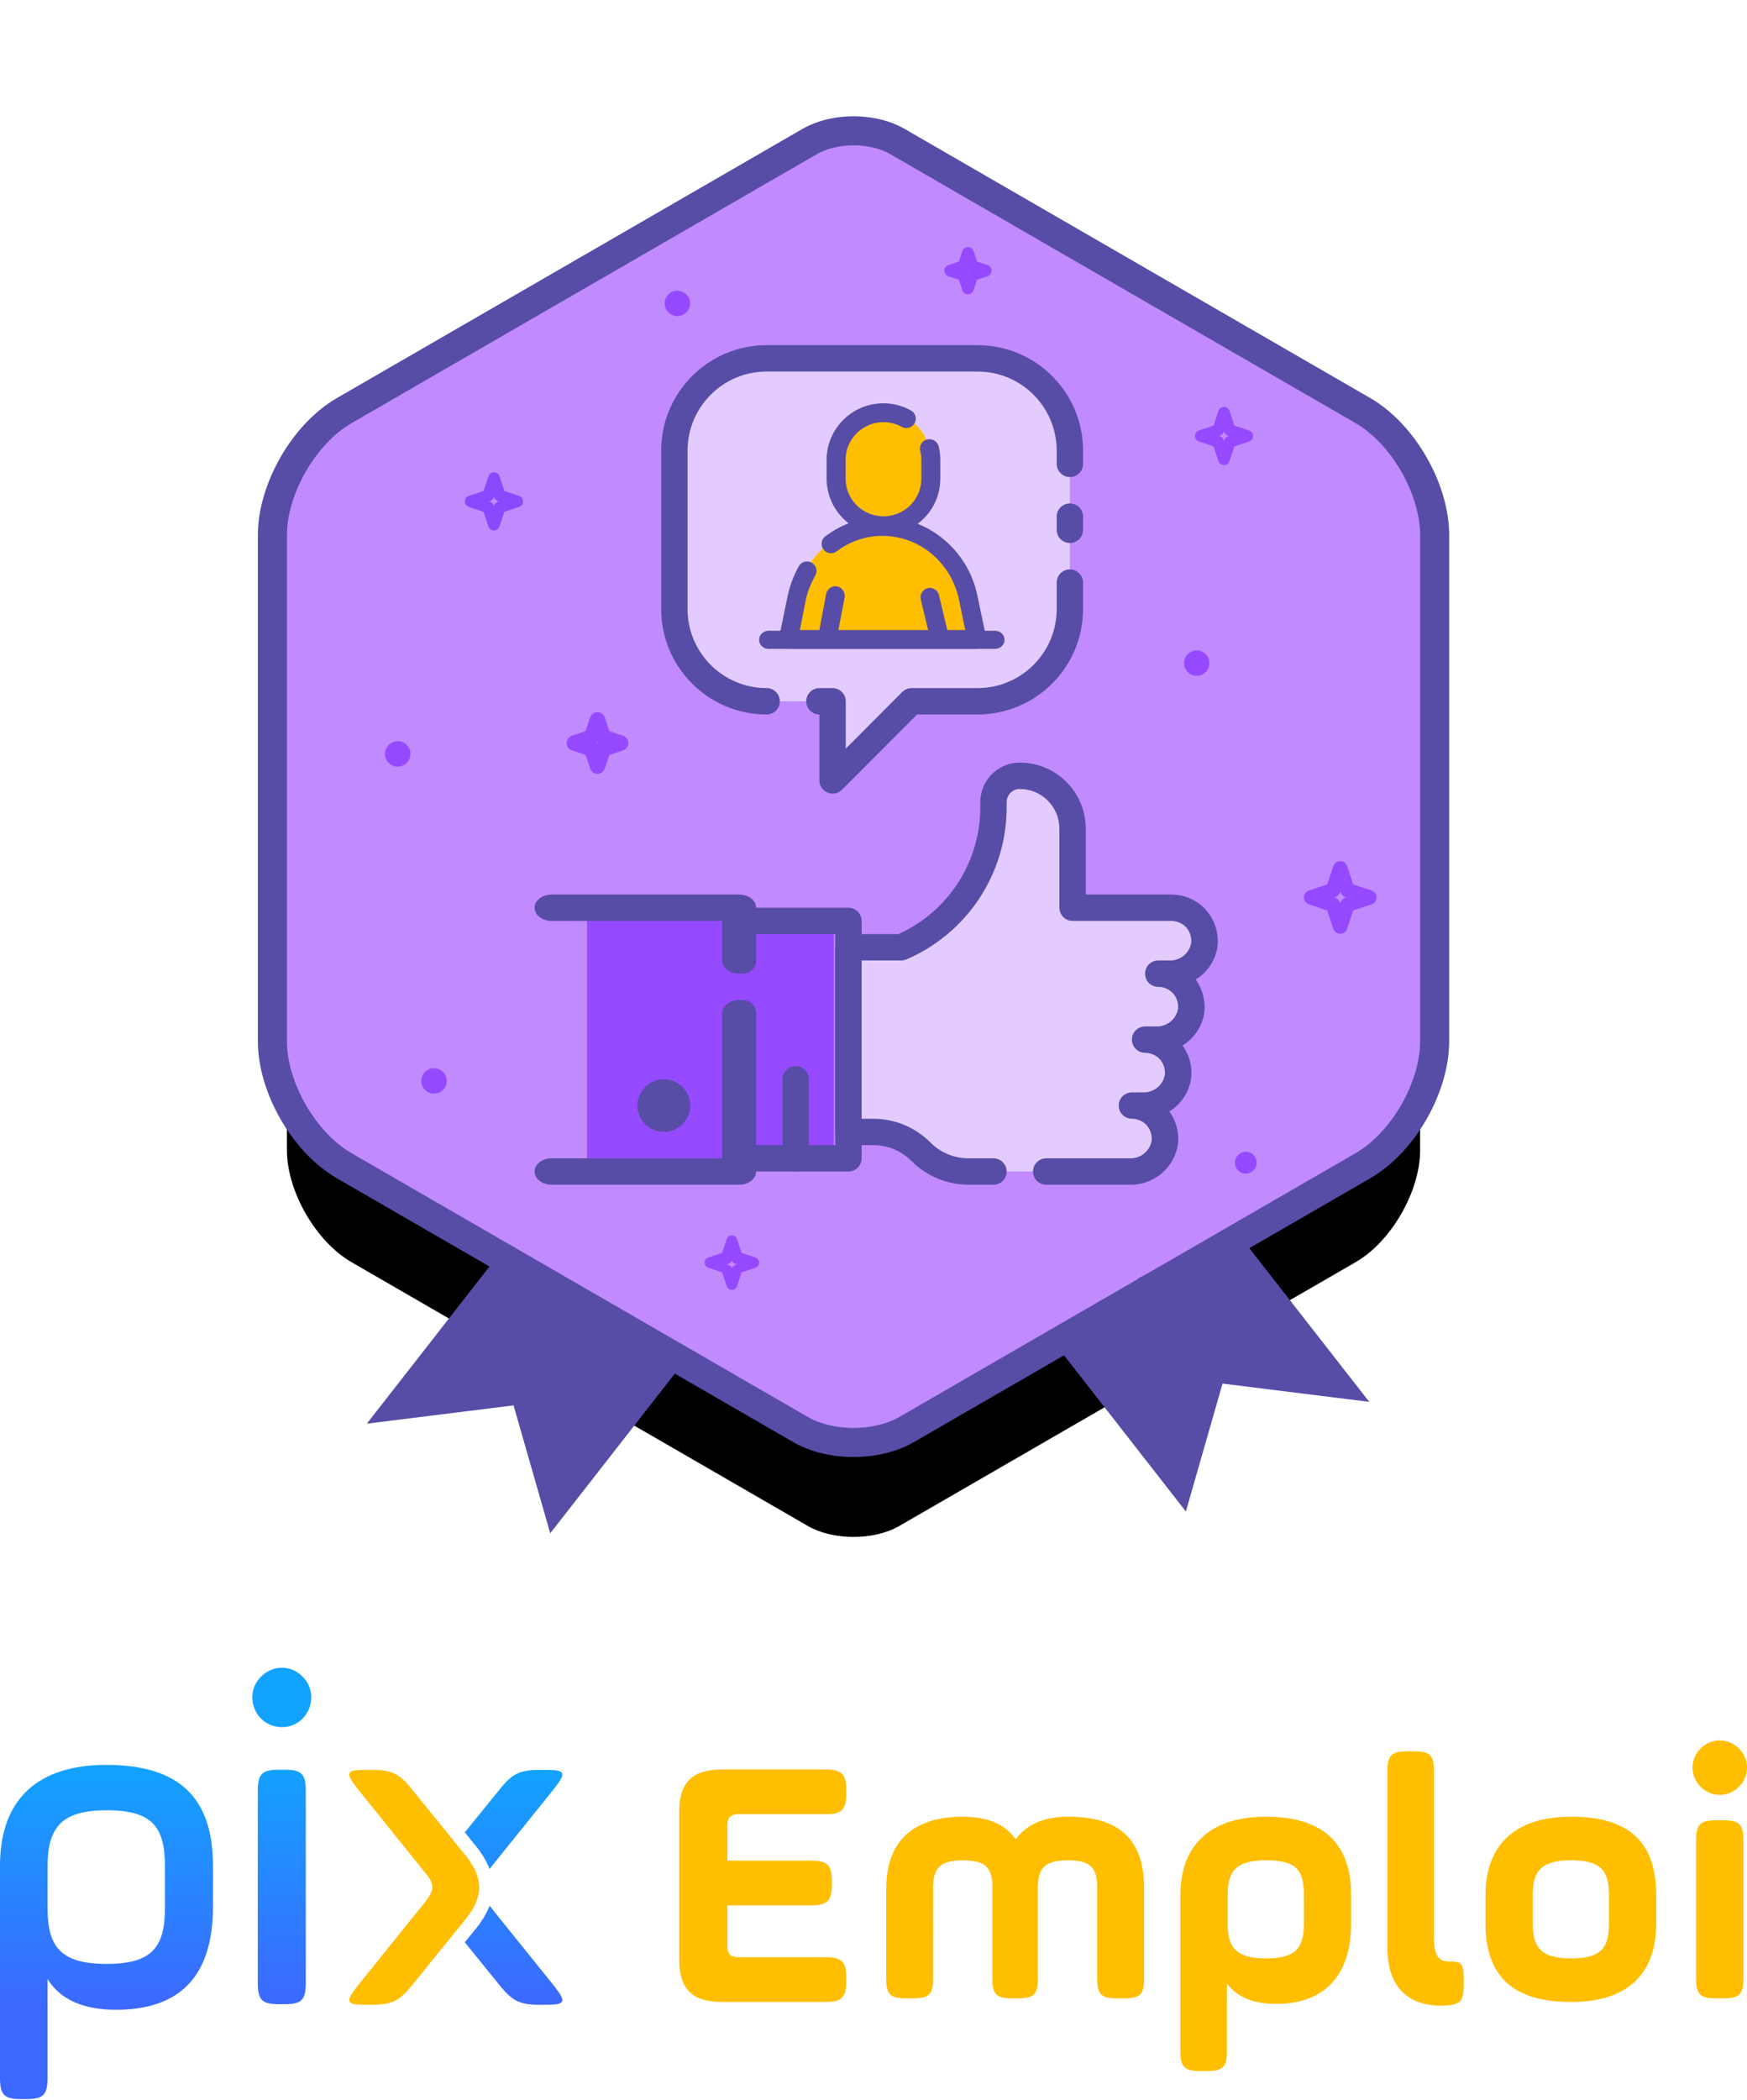 <?xml version="1.0" encoding="UTF-8"?>
<svg width="481px" height="578px" viewBox="0 0 481 578" version="1.1" xmlns="http://www.w3.org/2000/svg" xmlns:xlink="http://www.w3.org/1999/xlink">
    <title>Pix Emploi</title>
    <defs>
        <path d="M245.077,2.406 C239.532,-0.802 230.489,-0.802 224.944,2.406 L96.75,76.484 C86.969,82.14 79,95.964 79,107.276 L79,246.568 C79,257.899 86.969,271.704 96.75,277.36 L222.415,349.982 C225.893,351.987 230.446,353 235.021,353 C239.575,353 244.128,351.987 247.606,349.982 L373.271,277.36 C383.052,271.704 391,257.899 391,246.568 L391,107.276 C391,95.964 383.052,82.14 373.271,76.484 L245.077,2.406 Z" id="path-1"></path>
        <filter x="-37.8%" y="-25.5%" width="175.6%" height="166.9%" filterUnits="objectBoundingBox" id="filter-3">
            <feMorphology radius="8" operator="dilate" in="SourceAlpha" result="shadowSpreadOuter1"></feMorphology>
            <feOffset dx="0" dy="2" in="shadowSpreadOuter1" result="shadowOffsetOuter1"></feOffset>
            <feGaussianBlur stdDeviation="2" in="shadowOffsetOuter1" result="shadowBlurOuter1"></feGaussianBlur>
            <feComposite in="shadowBlurOuter1" in2="SourceAlpha" operator="out" result="shadowBlurOuter1"></feComposite>
            <feColorMatrix values="0 0 0 0 0.258   0 0 0 0 0.435   0 0 0 0 1  0 0 0 1 0" type="matrix" in="shadowBlurOuter1" result="shadowMatrixOuter1"></feColorMatrix>
            <feMorphology radius="8" operator="dilate" in="SourceAlpha" result="shadowSpreadOuter2"></feMorphology>
            <feOffset dx="0" dy="28" in="shadowSpreadOuter2" result="shadowOffsetOuter2"></feOffset>
            <feGaussianBlur stdDeviation="32" in="shadowOffsetOuter2" result="shadowBlurOuter2"></feGaussianBlur>
            <feComposite in="shadowBlurOuter2" in2="SourceAlpha" operator="out" result="shadowBlurOuter2"></feComposite>
            <feColorMatrix values="0 0 0 0 0.541   0 0 0 0 0.287   0 0 0 0 1  0 0 0 0.296 0" type="matrix" in="shadowBlurOuter2" result="shadowMatrixOuter2"></feColorMatrix>
            <feMerge>
                <feMergeNode in="shadowMatrixOuter1"></feMergeNode>
                <feMergeNode in="shadowMatrixOuter2"></feMergeNode>
            </feMerge>
        </filter>
        <linearGradient x1="50%" y1="0%" x2="50%" y2="100%" id="linearGradient-4">
            <stop stop-color="#12A3FF" offset="0%"></stop>
            <stop stop-color="#3D68FF" offset="100%"></stop>
        </linearGradient>
        <linearGradient x1="50%" y1="0%" x2="50%" y2="73.049%" id="linearGradient-5">
            <stop stop-color="#12A3FF" offset="0%"></stop>
            <stop stop-color="#3D68FF" offset="100%"></stop>
        </linearGradient>
        <linearGradient x1="50%" y1="28.362%" x2="50%" y2="100%" id="linearGradient-6">
            <stop stop-color="#12A3FF" offset="0%"></stop>
            <stop stop-color="#3D68FF" offset="100%"></stop>
        </linearGradient>
    </defs>
    <g id="Page-1" stroke="none" stroke-width="1" fill="none" fill-rule="evenodd">
        <g id="Artboard-Copy-28" transform="translate(-122, -74)">
            <g id="Group-5" transform="translate(107, 114)">
                <g id="ELEMENT">
                    <g id="Group-6">
                        <g id="Group-8" transform="translate(15, 0)">
                            <mask id="mask-2" fill="white">
                                <use xlink:href="#path-1"></use>
                            </mask>
                            <g id="Mask">
                                <use fill="black" fill-opacity="1" filter="url(#filter-3)" xlink:href="#path-1"></use>
                                <path stroke="#574DA6" stroke-width="8" d="M247.08,-1.056 L247.078,-1.057 L375.273,73.021 C386.286,79.39 395,94.53 395,107.276 L395,246.568 C395,259.327 386.292,274.452 375.272,280.823 L249.604,353.448 C245.563,355.777 240.362,357 235.021,357 C229.662,357 224.461,355.778 220.413,353.445 L94.748,280.823 C83.724,274.449 75,259.321 75,246.568 L75,107.276 C75,94.536 83.73,79.392 94.749,73.021 L222.941,-1.056 C229.725,-4.981 240.296,-4.981 247.08,-1.056 Z" fill="#C18AFF" fill-rule="evenodd"></path>
                            </g>
                            <path d="M337,72 C336.309,72 335.699,72.438 335.482,73.093 L334.134,77.134 L330.094,78.482 C329.438,78.701 329,79.309 329,80 C329,80.691 329.438,81.299 330.094,81.517 L334.134,82.864 L335.482,86.906 C335.699,87.562 336.309,88 337,88 C337.691,88 338.299,87.562 338.517,86.906 L339.864,82.864 L343.906,81.517 C344.562,81.299 345,80.691 345,80 C345,79.309 344.562,78.701 343.906,78.482 L339.864,77.134 L338.517,73.093 C338.299,72.438 337.691,72 337,72 M336.917,78.906 L337,78.659 L337.082,78.906 C337.24,79.382 337.618,79.758 338.093,79.918 L338.339,80 L338.093,80.082 C337.618,80.242 337.24,80.616 337.082,81.094 L337,81.341 L336.917,81.094 C336.758,80.616 336.382,80.242 335.906,80.082 L335.659,80 L335.906,79.918 C336.382,79.758 336.758,79.382 336.917,78.906" id="Fill-86" fill="#964AFF" mask="url(#mask-2)"></path>
                            <path d="M136,90 C135.309,90 134.699,90.438 134.482,91.093 L133.134,95.134 L129.094,96.482 C128.438,96.701 128,97.309 128,98 C128,98.691 128.438,99.299 129.094,99.517 L133.134,100.864 L134.482,104.906 C134.699,105.562 135.309,106 136,106 C136.691,106 137.299,105.562 137.517,104.906 L138.864,100.864 L142.906,99.517 C143.562,99.299 144,98.691 144,98 C144,97.309 143.562,96.701 142.906,96.482 L138.864,95.134 L137.517,91.093 C137.299,90.438 136.691,90 136,90 M135.917,96.906 L136,96.659 L136.082,96.906 C136.24,97.382 136.618,97.758 137.093,97.918 L137.339,98 L137.093,98.082 C136.618,98.242 136.24,98.616 136.082,99.094 L136,99.341 L135.917,99.094 C135.758,98.616 135.382,98.242 134.906,98.082 L134.659,98 L134.906,97.918 C135.382,97.758 135.758,97.382 135.917,96.906" id="Fill-86-Copy" fill="#8A49FF" mask="url(#mask-2)"></path>
                            <path d="M186.5,40 C184.568,40 183,41.568 183,43.5 C183,45.434 184.568,47 186.5,47 C188.434,47 190,45.434 190,43.5 C190,41.568 188.434,40 186.5,40" id="Fill-88" fill="#964AFF" mask="url(#mask-2)"></path>
                            <path d="M119.5,254 C117.568,254 116,255.568 116,257.5 C116,259.434 117.568,261 119.5,261 C121.434,261 123,259.434 123,257.5 C123,255.568 121.434,254 119.5,254" id="Fill-88-Copy" fill="#964AFF" mask="url(#mask-2)"></path>
                            <path d="M164.5,156 C163.582,156 162.774,156.582 162.483,157.453 L161.225,161.227 L157.453,162.486 C156.582,162.774 156,163.582 156,164.5 C156,165.418 156.582,166.226 157.453,166.517 L161.225,167.775 L162.483,171.547 C162.774,172.418 163.582,173 164.5,173 C165.418,173 166.226,172.418 166.514,171.547 L167.773,167.775 L171.547,166.517 C172.418,166.226 173,165.418 173,164.5 C173,163.582 172.418,162.774 171.547,162.486 L167.773,161.225 L166.514,157.453 C166.226,156.582 165.418,156 164.5,156 M164.311,164.5 C164.377,164.44 164.44,164.379 164.5,164.311 C164.56,164.379 164.621,164.44 164.689,164.5 C164.621,164.56 164.56,164.623 164.5,164.689 C164.44,164.623 164.377,164.56 164.311,164.5" id="Fill-92" fill="#964AFF" mask="url(#mask-2)"></path>
                            <path d="M109.5,164 C107.566,164 106,165.568 106,167.5 C106,169.432 107.566,171 109.5,171 C111.432,171 113,169.432 113,167.5 C113,165.568 111.432,164 109.5,164" id="Fill-94" fill="#964AFF" mask="url(#mask-2)"></path>
                            <path d="M329.5,139 C327.566,139 326,140.568 326,142.5 C326,144.432 327.566,146 329.5,146 C331.432,146 333,144.432 333,142.5 C333,140.568 331.432,139 329.5,139" id="Fill-94-Copy" fill="#964AFF" mask="url(#mask-2)"></path>
                            <path d="M266.5,28 C265.798,28 265.18,28.445 264.959,29.11 L263.998,31.996 L261.111,32.958 C260.445,33.179 260,33.798 260,34.5 C260,35.202 260.445,35.819 261.111,36.042 L263.996,37.002 L264.959,39.889 C265.18,40.555 265.798,41 266.5,41 C267.202,41 267.82,40.555 268.041,39.889 L269.004,37.004 L271.889,36.042 C272.555,35.819 273,35.202 273,34.5 C273,33.798 272.555,33.179 271.889,32.958 L269.004,31.996 L268.041,29.11 C267.82,28.445 267.202,28 266.5,28 M266.355,34.5 C266.407,34.455 266.454,34.406 266.5,34.355 C266.546,34.406 266.593,34.455 266.645,34.5 C266.593,34.545 266.546,34.593 266.5,34.645 C266.454,34.593 266.407,34.545 266.355,34.5" id="Fill-98" fill="#964AFF" mask="url(#mask-2)"></path>
                            <path d="M369,197 C368.136,197 367.376,197.548 367.102,198.368 L365.418,203.42 L360.368,205.102 C359.548,205.376 359,206.136 359,207 C359,207.864 359.548,208.624 360.368,208.898 L365.418,210.582 L367.102,215.632 C367.376,216.452 368.136,217 369,217 C369.864,217 370.624,216.452 370.896,215.632 L372.58,210.582 L377.632,208.898 C378.45,208.624 379,207.864 379,207 C379,206.136 378.45,205.376 377.632,205.102 L372.58,203.418 L370.896,198.368 C370.624,197.548 369.864,197 369,197 M368.9,205.638 L369.001,205.333 L369.102,205.638 C369.3,206.231 369.767,206.7 370.36,206.898 L370.667,206.999 L370.36,207.102 C369.767,207.3 369.3,207.767 369.102,208.36 L369.001,208.667 L368.9,208.36 C368.7,207.767 368.233,207.3 367.64,207.102 L367.333,206.999 L367.64,206.898 C368.233,206.7 368.7,206.231 368.9,205.638" id="Fill-102" fill="#964AFF" mask="url(#mask-2)"></path>
                            <path d="M201.5,300 C200.852,300 200.282,300.411 200.077,301.026 L198.814,304.815 L195.026,306.077 C194.411,306.282 194,306.852 194,307.5 C194,308.148 194.411,308.718 195.026,308.923 L198.814,310.187 L200.077,313.974 C200.282,314.589 200.852,315 201.5,315 C202.148,315 202.718,314.589 202.922,313.974 L204.185,310.187 L207.974,308.923 C208.588,308.718 209,308.148 209,307.5 C209,306.852 208.588,306.282 207.974,306.077 L204.185,304.813 L202.922,301.026 C202.718,300.411 202.148,300 201.5,300 M201.41,307.183 L201.501,307 L201.592,307.183 C201.77,307.539 202.19,307.82 202.724,307.939 L203,307.999 L202.724,308.061 C202.19,308.18 201.77,308.46 201.592,308.816 L201.501,309 L201.41,308.816 C201.23,308.46 200.81,308.18 200.276,308.061 L200,307.999 L200.276,307.939 C200.81,307.82 201.23,307.539 201.41,307.183" id="Fill-102-Copy" fill="#964AFF" mask="url(#mask-2)"></path>
                            <path d="M343,277 C341.344,277 340,278.344 340,280 C340,281.656 341.344,283 343,283 C344.658,283 346,281.656 346,280 C346,278.344 344.658,277 343,277" id="Fill-104" fill="#964AFF" mask="url(#mask-2)"></path>
                            <path d="M341.996,301 C332.306,303.615 322.888,307.151 313.88,311.561 C305.659,317.129 297.999,323.475 291,330.511 L326.504,376 L336.603,340.796 L377,345.825 L341.996,301 Z" id="Path" fill="#574DA6" fill-rule="nonzero"></path>
                            <path d="M151.996,307 C142.306,309.615 132.888,313.151 123.88,317.561 C115.659,323.129 107.999,329.475 101,336.511 L136.504,382 L146.603,346.796 L187,351.825 L151.996,307 Z" id="Path-Copy" fill="#574DA6" fill-rule="nonzero" transform="translate(144, 344.5) scale(-1, 1) translate(-144, -344.5) "></path>
                            <path d="M200.256,484.415 L223.305,484.415 C227.757,484.415 229.043,483.135 229.043,478.705 L229.043,477.818 L229.036,477.269 C228.935,473.193 227.632,472.152 223.574,472.109 L200.256,472.108 L200.256,462.262 C200.256,460.292 201.245,459.308 203.224,459.308 L227.262,459.308 L227.792,459.302 C231.817,459.213 233,458.036 233,453.597 L233,452.711 C233,448.372 231.767,447.055 227.536,447.002 L198.871,447 C190.561,447 187,450.545 187,458.815 L187,499.185 C187,507.455 190.561,511 198.871,511 L227.262,511 C231.714,511 233,509.72 233,505.289 L233,504.403 L232.993,503.854 C232.892,499.777 231.589,498.736 227.531,498.694 L203.224,498.692 C201.245,498.692 200.256,497.708 200.256,495.738 L200.256,484.415 Z M256.899,504.796 L256.9,479.727 C256.9,474.258 258.673,472.012 265.074,472.012 C271.558,472.012 273.191,474.181 273.245,479.447 L273.247,504.531 L273.252,505.053 C273.341,509.012 274.511,510 278.761,510 L280.239,510 L280.765,509.994 C284.672,509.909 285.709,508.795 285.752,504.796 L285.753,479.727 L285.759,479.172 C285.875,474.106 287.658,472.012 294.123,472.012 C300.524,472.012 302.1,474.258 302.1,479.727 L302.1,504.531 C302.1,508.926 303.183,510 307.614,510 L309.485,510 L310.011,509.994 C313.918,509.909 314.956,508.795 314.999,504.796 L315,479.727 C315,466.445 308.402,460 294.123,460 C287.526,460 282.7,462.051 279.648,466.25 C276.792,462.051 271.868,460 265.074,460 C251.287,460 244,466.934 244,479.727 L244,504.531 C244,508.926 245.083,510 249.515,510 L251.386,510 L251.912,509.994 C255.819,509.909 256.856,508.795 256.899,504.796 L256.899,504.796 Z M325,481.531 L325,524.494 C325,528.828 326.04,529.954 330.251,529.999 L332.291,530 C336.635,530 337.764,528.962 337.808,524.761 L337.809,505.913 C340.568,509.649 345.101,511.517 351.308,511.517 C364.807,511.517 372,503.553 372,489.396 L372,481.531 C372,467.177 364.117,460 348.451,460 C334.361,460 325,466.882 325,481.531 Z M358.999,481.305 L359,489.385 C359,496.086 356.861,499 348.597,499 C340.333,499 338,496.086 338,489.385 L338,481.615 C338,474.914 340.333,472 348.597,472 C356.927,472 358.94,474.638 358.999,481.305 L358.999,481.305 Z M382,496.127 C382,506.873 387.718,512 396.69,512 C397.972,512 398.958,511.901 399.648,511.803 C402.242,511.322 402.963,510.281 402.999,506.579 L403,504.408 C403,500.657 402.343,499.909 399.839,499.875 L399.155,499.873 C396.099,499.873 394.817,498.296 394.817,493.268 L394.817,447.521 C394.817,443.175 393.776,442.046 389.563,442.001 L387.521,442 C383.175,442 382.046,443.041 382.001,447.254 L382,496.127 Z M442.998,481.308 L443,489.385 C443,496.086 440.861,499 432.597,499 C424.333,499 422,496.086 422,489.385 L422,481.615 L422.007,481.007 C422.149,474.737 424.588,472 432.597,472 C440.734,472 442.933,474.825 442.998,481.308 L442.998,481.308 Z M432.598,511 C447.937,511 456,503.408 456,489.393 L456,481.607 C456,467.105 448.626,460 432.598,460 C417.259,460 409,467.689 409,481.607 L409,489.393 C409,503.895 416.571,511 432.598,511 Z M467,466.488 L467,504.512 L467.006,505.036 C467.095,509.008 468.284,510 472.6,510 L474.4,510 L474.934,509.994 C478.988,509.906 480,508.742 480,504.512 L480,466.488 L479.994,465.964 C479.906,462.076 478.766,461.044 474.671,461.001 L472.6,461 C468.1,461 467,462.078 467,466.488 Z M468.228,451.772 C465.257,448.8 465.257,444.2 468.228,441.228 C471.2,438.257 475.8,438.257 478.772,441.228 C481.743,444.2 481.743,448.8 478.772,451.772 C475.8,454.743 471.2,454.743 468.228,451.772 Z" id="Emploi" fill="#FFBE00" fill-rule="nonzero"></path>
                            <path d="M134.787,484.501 L152.687,506.736 C155.936,510.972 155.781,511.756 150.367,511.756 L150.367,511.756 L148.51,511.756 C143.095,511.756 141.084,510.658 137.835,506.736 L137.835,506.736 L127.974,494.563 L130.326,491.661 C132.418,489.207 133.905,486.836 134.787,484.501 Z M150.617,447.125 C155.785,447.149 155.885,447.975 152.687,452.144 L152.687,452.144 L134.787,474.379 C133.905,472.044 132.418,469.674 130.326,467.219 L127.974,464.316 L137.835,452.144 C141.012,448.309 143.005,447.174 148.154,447.126 L148.51,447.124 Z" id="Combined-Shape" fill="url(#linearGradient-4)"></path>
                            <path d="M127.451,511.756 C132.865,511.756 133.02,510.972 129.771,506.736 L111.206,483.676 C109.814,481.95 109.04,480.538 109.04,479.44 C109.04,478.185 109.814,476.773 111.206,475.205 L129.771,452.144 C133.02,447.908 132.865,447.124 127.451,447.124 L125.594,447.124 C120.179,447.124 118.168,448.222 114.919,452.144 L100.686,469.714 C94.652,476.773 94.652,482.107 100.686,489.167 L114.919,506.736 C118.168,510.658 120.179,511.756 125.594,511.756 L127.451,511.756 Z" id="Page-1" fill="#FFBE00" transform="translate(114.044, 479.44) scale(-1, 1) translate(-114.044, -479.44) "></path>
                            <path d="M9.09494702e-13,531.868 C9.09494702e-13,536.551 1.155,537.722 5.774,537.722 L7.313,537.722 C11.933,537.722 13.087,536.551 13.087,531.868 L13.087,504.676 C16.552,510.271 22.839,513.133 31.949,513.133 C49.783,513.133 58.637,503.635 58.637,484.771 L58.637,473.452 C58.637,454.587 49.142,445.74 29.254,445.74 C10.778,445.74 9.09494702e-13,454.847 9.09494702e-13,473.452 L9.09494702e-13,531.868 Z M45.421,485.031 C45.421,495.959 41.828,500.513 29.383,500.513 C16.68,500.513 13.087,495.829 13.087,485.031 L13.087,473.842 C13.087,462.913 16.937,458.23 29.383,458.23 C42.085,458.23 45.421,462.913 45.421,473.842 L45.421,485.031 Z" id="Fill-1" fill="url(#linearGradient-5)"></path>
                            <path d="M70.978,505.745 C70.978,510.429 72.133,511.6 76.752,511.6 L78.42,511.6 C83.039,511.6 84.194,510.429 84.194,505.745 L84.194,452.924 C84.194,448.24 83.039,447.069 78.42,447.069 L76.752,447.069 C72.133,447.069 70.978,448.24 70.978,452.924 L70.978,505.745 Z M71.876,433.019 C75.084,436.141 80.216,436.141 83.296,433.019 C86.504,429.766 86.504,424.562 83.296,421.44 C80.216,418.187 75.084,418.187 71.876,421.44 C68.669,424.562 68.669,429.766 71.876,433.019 L71.876,433.019 Z" id="Fill-2" fill="url(#linearGradient-6)"></path>
                            <g id="feedback" transform="translate(147, 55)" fill-rule="nonzero">
                                <path d="M184.61,164.849 C184.878,162.283 184.042,159.724 182.31,157.812 C180.578,155.901 178.115,154.816 175.535,154.83 L148.31,154.83 L148.31,133.05 C148.312,129.116 146.718,125.349 143.892,122.612 C141.066,119.875 137.25,118.402 133.318,118.53 C129.494,118.779 126.522,121.958 126.53,125.79 L126.53,127.169 C126.536,143.946 116.54,159.111 101.12,165.72 L86.6,165.72 L86.6,216.54 L93.424,216.54 C98.353,216.541 103.08,218.499 106.565,221.985 L106.565,221.985 C110.05,225.471 114.777,227.429 119.706,227.43 L164.137,227.43 C168.934,227.55 173.057,224.051 173.72,219.299 C173.988,216.733 173.152,214.174 171.42,212.262 C169.688,210.351 167.225,209.266 164.645,209.28 L167.767,209.28 C172.564,209.4 176.687,205.901 177.35,201.149 C177.618,198.583 176.782,196.024 175.05,194.113 C173.318,192.201 170.855,191.116 168.275,191.13 L171.397,191.13 C176.194,191.25 180.317,187.751 180.98,182.999 C181.248,180.433 180.412,177.874 178.68,175.963 C176.948,174.051 174.485,172.966 171.905,172.98 L175.027,172.98 C179.824,173.1 183.947,169.601 184.61,164.849 L184.61,164.849 Z" id="Path" fill="#E3CBFF"></path>
                                <rect id="Rectangle" fill="#964AFF" x="53.56" y="156.46" width="29.04" height="65.34"></rect>
                                <path d="M72.08,227.43 C70.075,227.43 68.45,225.805 68.45,223.8 L68.45,202.02 C68.45,200.015 70.075,198.39 72.08,198.39 C74.085,198.39 75.71,200.015 75.71,202.02 L75.71,223.8 C75.71,225.805 74.085,227.43 72.08,227.43 Z" id="Path" fill="#574DA6"></path>
                                <rect id="Rectangle" fill="#964AFF" x="14.63" y="156.83" width="39.93" height="72.6"></rect>
                                <path d="M38.67,29.04 L38.67,72.6 C38.67,86.634 50.046,98.01 64.08,98.01 L82.23,98.01 L82.23,119.79 L104.01,98.01 L122.16,98.01 C136.194,98.01 147.57,86.634 147.57,72.6 L147.57,29.04 C147.57,15.006 136.194,3.63 122.16,3.63 L64.08,3.63 C50.046,3.63 38.67,15.006 38.67,29.04 Z" id="Path" fill="#E3CBFF"></path>
                                <path d="M164.137,231.06 L141.05,231.06 C139.045,231.06 137.42,229.435 137.42,227.43 C137.42,225.425 139.045,223.8 141.05,223.8 L164.137,223.8 C167.053,223.88 169.587,221.809 170.09,218.936 C170.236,217.39 169.737,215.854 168.711,214.689 C167.661,213.557 166.188,212.912 164.645,212.91 C162.64,212.91 161.015,211.285 161.015,209.28 C161.015,207.275 162.64,205.65 164.645,205.65 L167.767,205.65 C170.683,205.73 173.217,203.659 173.72,200.786 C173.866,199.24 173.367,197.704 172.341,196.539 C171.291,195.407 169.818,194.762 168.275,194.76 C166.27,194.76 164.645,193.135 164.645,191.13 C164.645,189.125 166.27,187.5 168.275,187.5 L171.397,187.5 C174.313,187.58 176.847,185.509 177.35,182.636 C177.496,181.09 176.997,179.554 175.971,178.389 C174.921,177.257 173.448,176.612 171.905,176.61 C169.9,176.61 168.275,174.985 168.275,172.98 C168.275,170.975 169.9,169.35 171.905,169.35 L175.027,169.35 C177.943,169.43 180.477,167.359 180.98,164.486 C181.126,162.94 180.627,161.404 179.601,160.239 C178.551,159.107 177.078,158.462 175.535,158.46 L148.31,158.46 C146.305,158.46 144.68,156.835 144.68,154.83 L144.68,133.05 C144.682,130.098 143.485,127.271 141.363,125.218 C139.242,123.165 136.378,122.062 133.427,122.16 C131.565,122.347 130.151,123.919 130.16,125.79 L130.16,127.169 C130.174,145.406 119.303,161.89 102.536,169.06 C102.088,169.25 101.607,169.349 101.12,169.35 L90.23,169.35 L90.23,212.91 L93.424,212.91 C99.318,212.905 104.972,215.243 109.142,219.408 C111.935,222.224 115.739,223.806 119.706,223.8 L126.53,223.8 C128.535,223.8 130.16,225.425 130.16,227.43 C130.16,229.435 128.535,231.06 126.53,231.06 L119.706,231.06 C113.812,231.065 108.158,228.727 103.988,224.562 C101.195,221.746 97.391,220.164 93.424,220.17 L86.6,220.17 C84.595,220.17 82.97,218.545 82.97,216.54 L82.97,165.72 C82.97,163.715 84.595,162.09 86.6,162.09 L100.358,162.09 C114.091,155.902 122.915,142.232 122.9,127.169 L122.9,125.79 C122.891,120.009 127.401,115.228 133.173,114.9 C138.101,114.735 142.885,116.583 146.422,120.018 C149.949,123.437 151.94,128.138 151.94,133.05 L151.94,151.2 L175.535,151.2 C179.129,151.198 182.557,152.714 184.973,155.375 C187.383,158.056 188.567,161.621 188.24,165.212 C187.79,169.098 185.565,172.557 182.214,174.577 C184.049,177.119 184.9,180.24 184.61,183.362 C184.16,187.248 181.935,190.707 178.584,192.727 C180.419,195.269 181.27,198.39 180.98,201.512 C180.53,205.398 178.305,208.857 174.954,210.877 C176.789,213.419 177.64,216.54 177.35,219.662 C176.484,226.268 170.798,231.172 164.137,231.06 Z" id="Path" fill="#574DA6"></path>
                                <path d="M86.6,227.43 L57.56,227.43 C55.555,227.43 53.93,225.805 53.93,223.8 L53.93,183.87 C53.93,181.865 55.555,180.24 57.56,180.24 C59.565,180.24 61.19,181.865 61.19,183.87 L61.19,220.17 L82.97,220.17 L82.97,162.09 L61.19,162.09 L61.19,169.35 C61.19,171.355 59.565,172.98 57.56,172.98 C55.555,172.98 53.93,171.355 53.93,169.35 L53.93,158.46 C53.93,156.455 55.555,154.83 57.56,154.83 L86.6,154.83 C88.605,154.83 90.23,156.455 90.23,158.46 L90.23,223.8 C90.23,225.805 88.605,227.43 86.6,227.43 Z" id="Path" fill="#574DA6"></path>
                                <path d="M56.498,231.06 L4.882,231.06 C2.291,231.06 0.19,229.435 0.19,227.43 C0.19,225.425 2.291,223.8 4.882,223.8 L51.805,223.8 L51.805,183.87 C51.805,181.865 53.906,180.24 56.498,180.24 C59.089,180.24 61.19,181.865 61.19,183.87 L61.19,227.43 C61.19,229.435 59.089,231.06 56.498,231.06 Z" id="Path" fill="#574DA6"></path>
                                <path d="M56.498,172.98 C53.906,172.98 51.805,171.355 51.805,169.35 L51.805,158.46 L4.882,158.46 C2.291,158.46 0.19,156.835 0.19,154.83 C0.19,152.825 2.291,151.2 4.882,151.2 L56.498,151.2 C59.089,151.2 61.19,152.825 61.19,154.83 L61.19,169.35 C61.19,171.355 59.089,172.98 56.498,172.98 Z" id="Path" fill="#574DA6"></path>
                                <path d="M35.78,216.54 C31.77,216.54 28.52,213.29 28.52,209.28 C28.52,205.27 31.77,202.02 35.78,202.02 C39.79,202.02 43.04,205.27 43.04,209.28 C43.04,213.29 39.79,216.54 35.78,216.54 Z" id="Path" fill="#574DA6"></path>
                                <path d="M64.08,101.64 C48.042,101.64 35.04,88.638 35.04,72.6 L35.04,29.04 C35.04,13.002 48.042,0 64.08,0 L122.16,0 C138.198,0 151.2,13.002 151.2,29.04 L151.2,32.67 C151.2,34.675 149.575,36.3 147.57,36.3 C145.565,36.3 143.94,34.675 143.94,32.67 L143.94,29.04 C143.94,17.011 134.189,7.26 122.16,7.26 L64.08,7.26 C52.051,7.26 42.3,17.011 42.3,29.04 L42.3,72.6 C42.3,84.629 52.051,94.38 64.08,94.38 C66.085,94.38 67.71,96.005 67.71,98.01 C67.71,100.015 66.085,101.64 64.08,101.64 Z" id="Path" fill="#574DA6"></path>
                                <path d="M82.23,123.42 C81.754,123.432 81.281,123.333 80.851,123.13 C79.495,122.573 78.607,121.255 78.6,119.79 L78.6,101.64 C76.595,101.64 74.97,100.015 74.97,98.01 C74.97,96.005 76.595,94.38 78.6,94.38 L82.23,94.38 C84.235,94.38 85.86,96.005 85.86,98.01 L85.86,111.042 L101.433,95.433 C102.118,94.753 103.045,94.374 104.01,94.38 L122.16,94.38 C134.189,94.38 143.94,84.629 143.94,72.6 L143.94,65.34 C143.94,63.335 145.565,61.71 147.57,61.71 C149.575,61.71 151.2,63.335 151.2,65.34 L151.2,72.6 C151.2,88.638 138.198,101.64 122.16,101.64 L105.498,101.64 L84.807,122.367 C84.122,123.047 83.195,123.426 82.23,123.42 Z" id="Path" fill="#574DA6"></path>
                                <path d="M147.57,54.45 C145.565,54.45 143.94,52.825 143.94,50.82 L143.94,47.19 C143.94,45.185 145.565,43.56 147.57,43.56 C149.575,43.56 151.2,45.185 151.2,47.19 L151.2,50.82 C151.2,52.825 149.575,54.45 147.57,54.45 Z" id="Path" fill="#574DA6"></path>
                            </g>
                            <g id="man" transform="translate(209, 71)" fill-rule="nonzero">
                                <path d="M34.247,2.333 C41.387,2.333 47.174,8.121 47.174,15.26 L47.174,20.704 C47.174,27.843 41.387,33.631 34.247,33.631 C27.107,33.631 21.319,27.843 21.319,20.704 L21.319,15.26 C21.319,8.121 27.107,2.333 34.247,2.333 Z" id="Rectangle" fill="#FFBE00"></path>
                                <path d="M59.875,64.865 L7.711,64.865 L10.111,53.232 C10.803,49.925 12.141,46.788 14.049,43.999 C18.516,37.488 25.897,33.588 33.793,33.566 C39.357,33.575 44.74,35.541 48.999,39.122 C50.725,40.536 52.251,42.176 53.537,43.999 C55.439,46.772 56.777,49.891 57.476,53.18 L59.875,64.865 Z" id="Path" fill="#FFBE00"></path>
                                <path d="M34.247,36.288 C25.604,36.288 18.598,29.325 18.598,20.736 L18.598,15.552 C18.598,6.963 25.604,-1.49213975e-13 34.247,-1.49213975e-13 C37.001,-0.01 39.705,0.725 42.071,2.126 C43.153,2.907 43.464,4.376 42.792,5.525 C42.12,6.674 40.682,7.131 39.463,6.584 C36.237,4.733 32.262,4.732 29.035,6.581 C25.808,8.431 23.818,11.85 23.814,15.552 L23.814,20.736 C23.814,26.462 28.485,31.104 34.247,31.104 C40.009,31.104 44.68,26.462 44.68,20.736 L44.68,15.552 C44.683,14.73 44.578,13.911 44.367,13.116 C44.006,11.727 44.847,10.311 46.244,9.953 C47.642,9.595 49.066,10.431 49.426,11.82 C49.743,13.039 49.901,14.293 49.896,15.552 L49.896,20.736 C49.896,29.325 42.89,36.288 34.247,36.288 L34.247,36.288 Z" id="Path" fill="#574DA6"></path>
                                <path d="M59.947,67.586 L8.041,67.586 C7.255,67.588 6.511,67.236 6.016,66.627 C5.53,66.023 5.34,65.234 5.497,64.475 L7.885,52.915 C8.498,50.083 9.53,47.357 10.948,44.828 C11.411,44.023 12.27,43.525 13.2,43.523 C14.131,43.522 14.991,44.016 15.458,44.819 C15.925,45.623 15.927,46.615 15.463,47.42 C14.273,49.473 13.398,51.692 12.868,54.004 L11.233,62.402 L56.755,62.402 L55.016,53.952 C54.392,51.029 53.202,48.255 51.513,45.787 C50.371,44.156 49.019,42.683 47.49,41.407 C43.707,38.239 38.931,36.497 33.994,36.482 C29.493,36.477 25.112,37.932 21.511,40.629 C20.775,41.269 19.743,41.444 18.838,41.081 C17.933,40.718 17.308,39.879 17.221,38.909 C17.133,37.939 17.597,37.001 18.422,36.482 C22.914,33.117 28.379,31.298 33.994,31.298 C40.135,31.314 46.077,33.479 50.786,37.415 C55.587,41.377 58.877,46.869 60.103,52.967 L62.543,64.475 C62.7,65.234 62.51,66.023 62.024,66.627 C61.518,67.25 60.751,67.604 59.947,67.586 Z" id="Path" fill="#574DA6"></path>
                                <path d="M18.877,66.679 L18.367,66.679 C17.705,66.539 17.124,66.132 16.752,65.549 C16.379,64.965 16.246,64.252 16.381,63.566 L18.444,52.513 C18.725,51.056 20.093,50.111 21.499,50.402 C22.906,50.694 23.818,52.111 23.536,53.568 L21.423,64.542 C21.188,65.801 20.114,66.702 18.877,66.679 Z" id="Path" fill="#574DA6"></path>
                                <path d="M49.668,66.678 C48.466,66.716 47.398,65.908 47.098,64.732 L44.528,54.018 C44.189,52.629 45.028,51.224 46.404,50.879 C47.781,50.537 49.172,51.384 49.513,52.773 L52.083,63.461 C52.254,64.132 52.152,64.844 51.799,65.439 C51.447,66.033 50.874,66.461 50.207,66.626 L49.668,66.678 Z" id="Path" fill="#574DA6"></path>
                                <path d="M64.987,67.586 L2.599,67.586 C1.164,67.586 2.27373675e-13,66.469 2.27373675e-13,65.092 C2.27373675e-13,63.714 1.164,62.597 2.599,62.597 L64.987,62.597 C66.423,62.597 67.586,63.714 67.586,65.092 C67.586,66.469 66.423,67.586 64.987,67.586 Z" id="Path" fill="#574DA6"></path>
                            </g>
                        </g>
                        <g id="Group-7" transform="translate(0, 439)"></g>
                    </g>
                </g>
            </g>
        </g>
    </g>
</svg>
